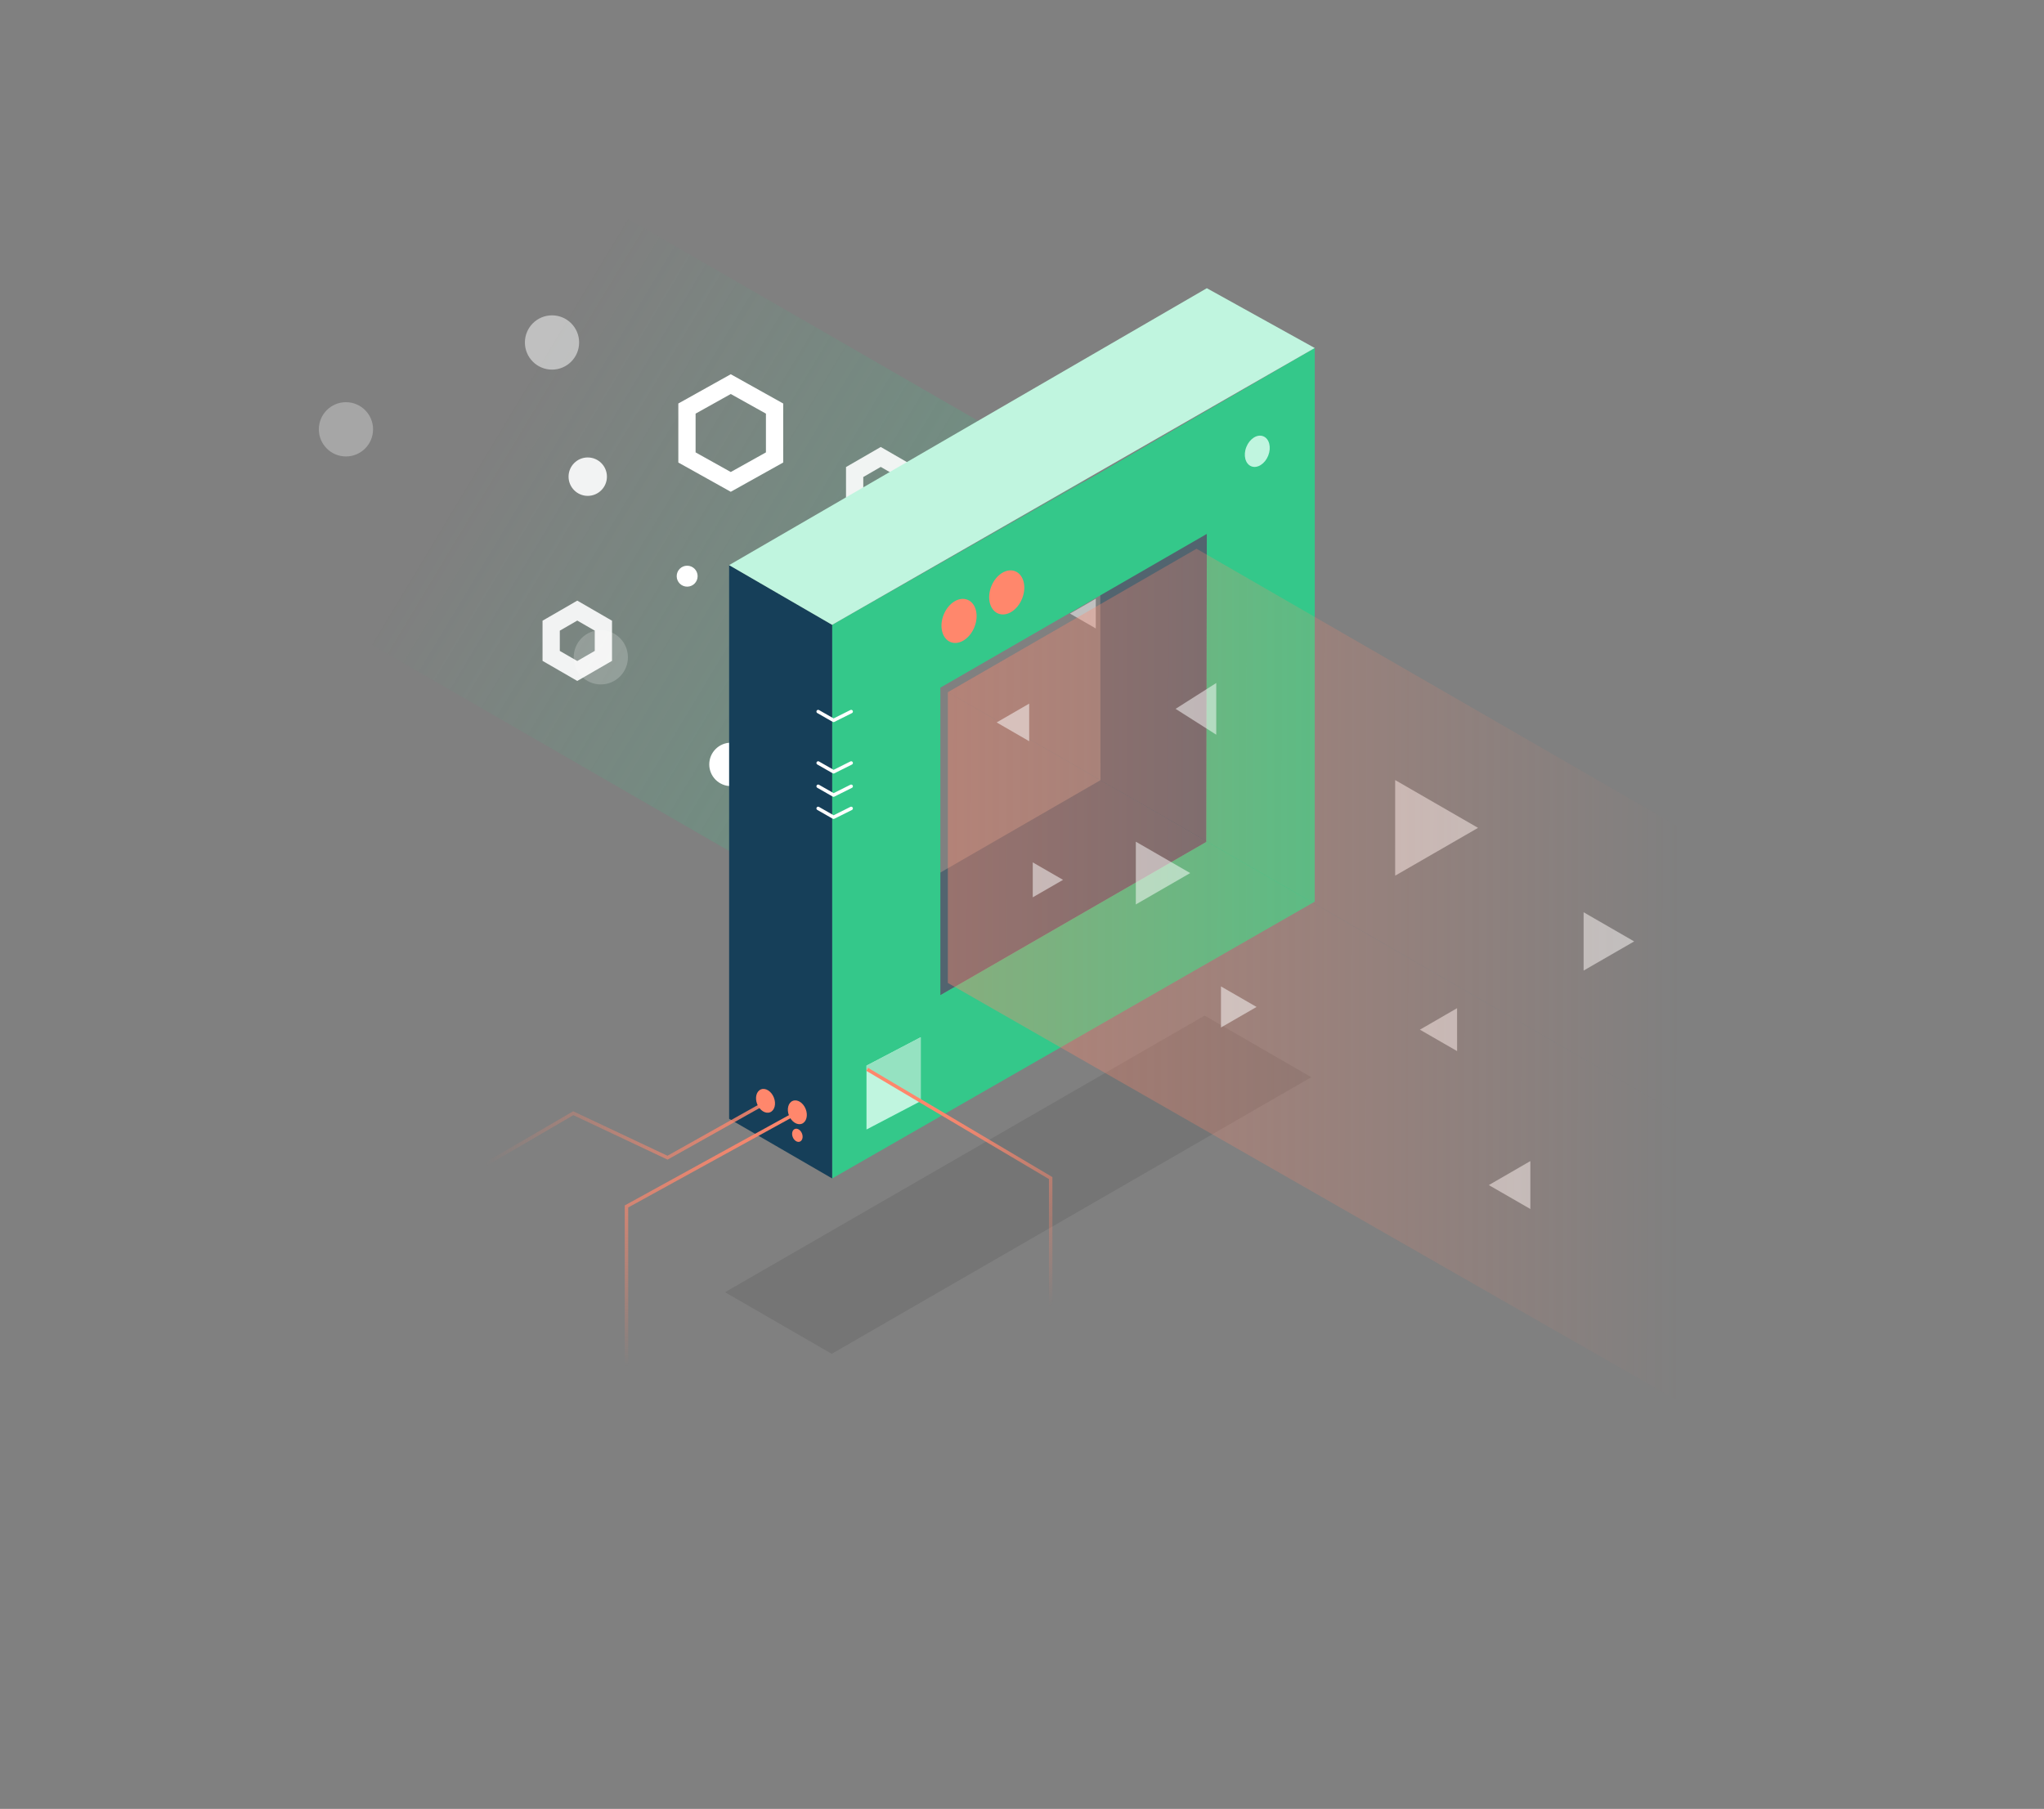 <svg width="592" height="524" viewBox="0 0 592 524" fill="none" xmlns="http://www.w3.org/2000/svg">
<rect x="0" y="0" width="592" height="524" fill="#808080" stroke="none"/>
<path d="M244.454 265.723L-0 124.675V41.558L244.454 182.606V265.723Z" fill="url(#paint0_linear)" fill-opacity="0.5"/>
<path d="M244.454 182.606L316.479 141.048L72.024 0.09L-0 41.558L244.454 182.606Z" fill="url(#paint1_linear)" fill-opacity="0.5"/>
<path opacity="0.9" d="M262.652 136.741L255.091 132.37L247.53 136.741V145.49L255.091 149.861L262.652 145.49V136.741Z" stroke="white" stroke-width="5"/>
<ellipse cx="211.702" cy="221.435" rx="6.282" ry="6.289" fill="white"/>
<ellipse cx="199.021" cy="166.911" rx="3.031" ry="3.035" fill="white"/>
<path d="M458.659 264.265L473.299 272.712L458.659 281.159L458.659 264.265Z" fill="white" fill-opacity="0.5"/>
<path d="M443.238 350.23L431.203 343.299L443.227 336.349L443.238 350.23Z" fill="white" fill-opacity="0.5"/>
<path d="M404.081 225.97L428.081 239.818L404.081 253.666L404.081 225.97Z" fill="white" fill-opacity="0.5"/>
<path d="M422.017 304.489L411.239 298.281L422.007 292.056L422.017 304.489Z" fill="white" fill-opacity="0.5"/>
<path opacity="0.43" d="M348.882 294.207L379.775 312.043L240.891 392.173L209.998 374.336L348.882 294.207Z" fill="black" fill-opacity="0.2"/>
<path opacity="0.43" d="M272.355 288.293L241.553 270.547L318.741 226L349.378 243.892L272.355 288.293Z" fill="#163F59"/>
<path opacity="0.43" d="M318.643 136.907L349.536 154.744L349.378 243.892L318.733 226L318.643 136.907Z" fill="#163F59"/>
<path d="M241.014 180.999V341.376L380.789 261.188V100.811L318.651 136.907L241.014 180.999ZM272.356 288.293V199.2L349.544 154.654L349.379 243.892L272.356 288.293Z" fill="#34C88A"/>
<path d="M211.172 324.08L241.012 341.376V180.999L211.172 163.704V324.08Z" fill="#163F59"/>
<path d="M349.534 83.488L380.787 100.811L241.012 180.999L211.172 163.704L349.534 83.488Z" fill="#C0F5DF"/>
<ellipse cx="2.594" cy="3.565" rx="2.594" ry="3.565" transform="matrix(-0.929 0.37 0.371 0.929 232.021 317.94)" fill="#FF876C"/>
<ellipse cx="2.594" cy="3.565" rx="2.594" ry="3.565" transform="matrix(-0.929 0.37 0.371 0.929 222.805 314.619)" fill="#FF876C"/>
<ellipse cx="1.435" cy="1.972" rx="1.435" ry="1.972" transform="matrix(-0.929 0.37 0.371 0.929 231.541 326.514)" fill="#FF876C"/>
<ellipse cx="4.802" cy="6.601" rx="4.802" ry="6.601" transform="matrix(0.929 0.37 -0.371 0.929 289.566 163.704)" fill="#FF876C"/>
<ellipse cx="3.406" cy="4.681" rx="3.406" ry="4.681" transform="matrix(-0.929 -0.37 0.371 -0.929 365.574 136.341)" fill="#C0F5DF"/>
<ellipse cx="4.802" cy="6.601" rx="4.802" ry="6.601" transform="matrix(0.929 0.37 -0.371 0.929 275.752 171.959)" fill="#FF876C"/>
<path d="M250.963 308.693L266.668 300.468V318.973L250.963 327.198V308.693Z" fill="#C0F5DF"/>
<path d="M236.963 234.187L241.425 236.735L246.525 234.187" stroke="white" stroke-linecap="round" stroke-linejoin="round"/>
<path d="M236.963 227.775L241.425 230.324L246.525 227.775" stroke="white" stroke-linecap="round" stroke-linejoin="round"/>
<path d="M236.963 206.128L241.425 208.677L246.525 206.128" stroke="white" stroke-linecap="round" stroke-linejoin="round"/>
<path d="M236.963 221.025L241.425 223.574L246.525 221.025" stroke="white" stroke-linecap="round" stroke-linejoin="round"/>
<path d="M230.55 322.481L181.447 349.491L181.447 398.872L339.572 491.132" stroke="url(#paint2_linear)"/>
<path d="M309.893 177.742L317.367 173.43L317.367 182.055L309.893 177.742Z" fill="white" fill-opacity="0.5"/>
<path d="M274.523 200.517L518.978 341.565V424.682L274.523 284.745V200.517Z" fill="url(#paint3_linear)" fill-opacity="0.5"/>
<path d="M274.523 200.517L346.547 158.959L591.002 300.007L518.978 341.475L274.523 200.517Z" fill="url(#paint4_linear)" fill-opacity="0.5"/>
<path d="M299.115 249.817L307.887 254.878L299.115 259.939L299.115 249.817Z" fill="white" fill-opacity="0.5"/>
<path d="M328.968 243.825L344.718 252.913L328.968 262.001L328.968 243.825Z" fill="white" fill-opacity="0.5"/>
<path d="M353.628 285.749L363.937 291.697L353.628 297.645L353.628 285.749Z" fill="white" fill-opacity="0.5"/>
<path d="M340.482 205.342L352.261 197.853V212.832L340.482 205.342Z" fill="white" fill-opacity="0.5"/>
<path d="M288.66 209.274L298.083 203.827V214.72L288.66 209.274Z" fill="white" fill-opacity="0.5"/>
<path d="M250.963 308.693L266.668 300.468V318.973L250.963 309.539V308.693Z" fill="#95E2C1"/>
<ellipse opacity="0.2" cx="174.009" cy="190.406" rx="7.853" ry="7.862" fill="white"/>
<ellipse opacity="0.9" cx="170.226" cy="138.081" rx="5.556" ry="5.564" fill="white"/>
<ellipse opacity="0.3" cx="100.198" cy="124.368" rx="7.853" ry="7.862" fill="white"/>
<ellipse opacity="0.5" cx="159.878" cy="99.211" rx="7.853" ry="7.862" fill="white"/>
<path d="M304.306 385.937L304.306 341.273L251.144 309.76" stroke="url(#paint5_linear)"/>
<path d="M221.588 319.511L193.334 335.363L166.036 322.482L76.07 374.9" stroke="url(#paint6_linear)"/>
<path d="M211.65 111.274L198.964 118.355V132.517L211.65 139.598L224.336 132.517V118.355L211.65 111.274Z" stroke="white" stroke-width="5"/>
<path opacity="0.9" d="M174.758 181.251L167.196 176.88L159.635 181.251V190L167.196 194.371L174.758 190V181.251Z" stroke="white" stroke-width="5"/>
<defs>
<linearGradient id="paint0_linear" x1="330.889" y1="328.615" x2="103.231" y2="191.715" gradientUnits="userSpaceOnUse">
<stop stop-color="#34C88A" stop-opacity="0.8"/>
<stop offset="1" stop-color="#34C88A" stop-opacity="0"/>
</linearGradient>
<linearGradient id="paint1_linear" x1="330.889" y1="328.615" x2="103.231" y2="191.715" gradientUnits="userSpaceOnUse">
<stop stop-color="#34C88A" stop-opacity="0.8"/>
<stop offset="1" stop-color="#34C88A" stop-opacity="0"/>
</linearGradient>
<linearGradient id="paint2_linear" x1="212.927" y1="324.089" x2="212.9" y2="395.729" gradientUnits="userSpaceOnUse">
<stop stop-color="#FF876C"/>
<stop offset="1" stop-color="#FF876C" stop-opacity="0"/>
</linearGradient>
<linearGradient id="paint3_linear" x1="225.838" y1="328.77" x2="486.541" y2="329.159" gradientUnits="userSpaceOnUse">
<stop stop-color="#FF876C"/>
<stop offset="1" stop-color="#FF876C" stop-opacity="0"/>
</linearGradient>
<linearGradient id="paint4_linear" x1="225.838" y1="328.77" x2="486.541" y2="329.159" gradientUnits="userSpaceOnUse">
<stop stop-color="#FF876C"/>
<stop offset="1" stop-color="#FF876C" stop-opacity="0"/>
</linearGradient>
<linearGradient id="paint5_linear" x1="265.885" y1="324.839" x2="300.58" y2="380.567" gradientUnits="userSpaceOnUse">
<stop stop-color="#FF876C"/>
<stop offset="1" stop-color="#FF876C" stop-opacity="0"/>
</linearGradient>
<linearGradient id="paint6_linear" x1="230.673" y1="323.406" x2="140.589" y2="323.545" gradientUnits="userSpaceOnUse">
<stop stop-color="#FF876C"/>
<stop offset="1" stop-color="#FF876C" stop-opacity="0"/>
</linearGradient>
</defs>
</svg>
